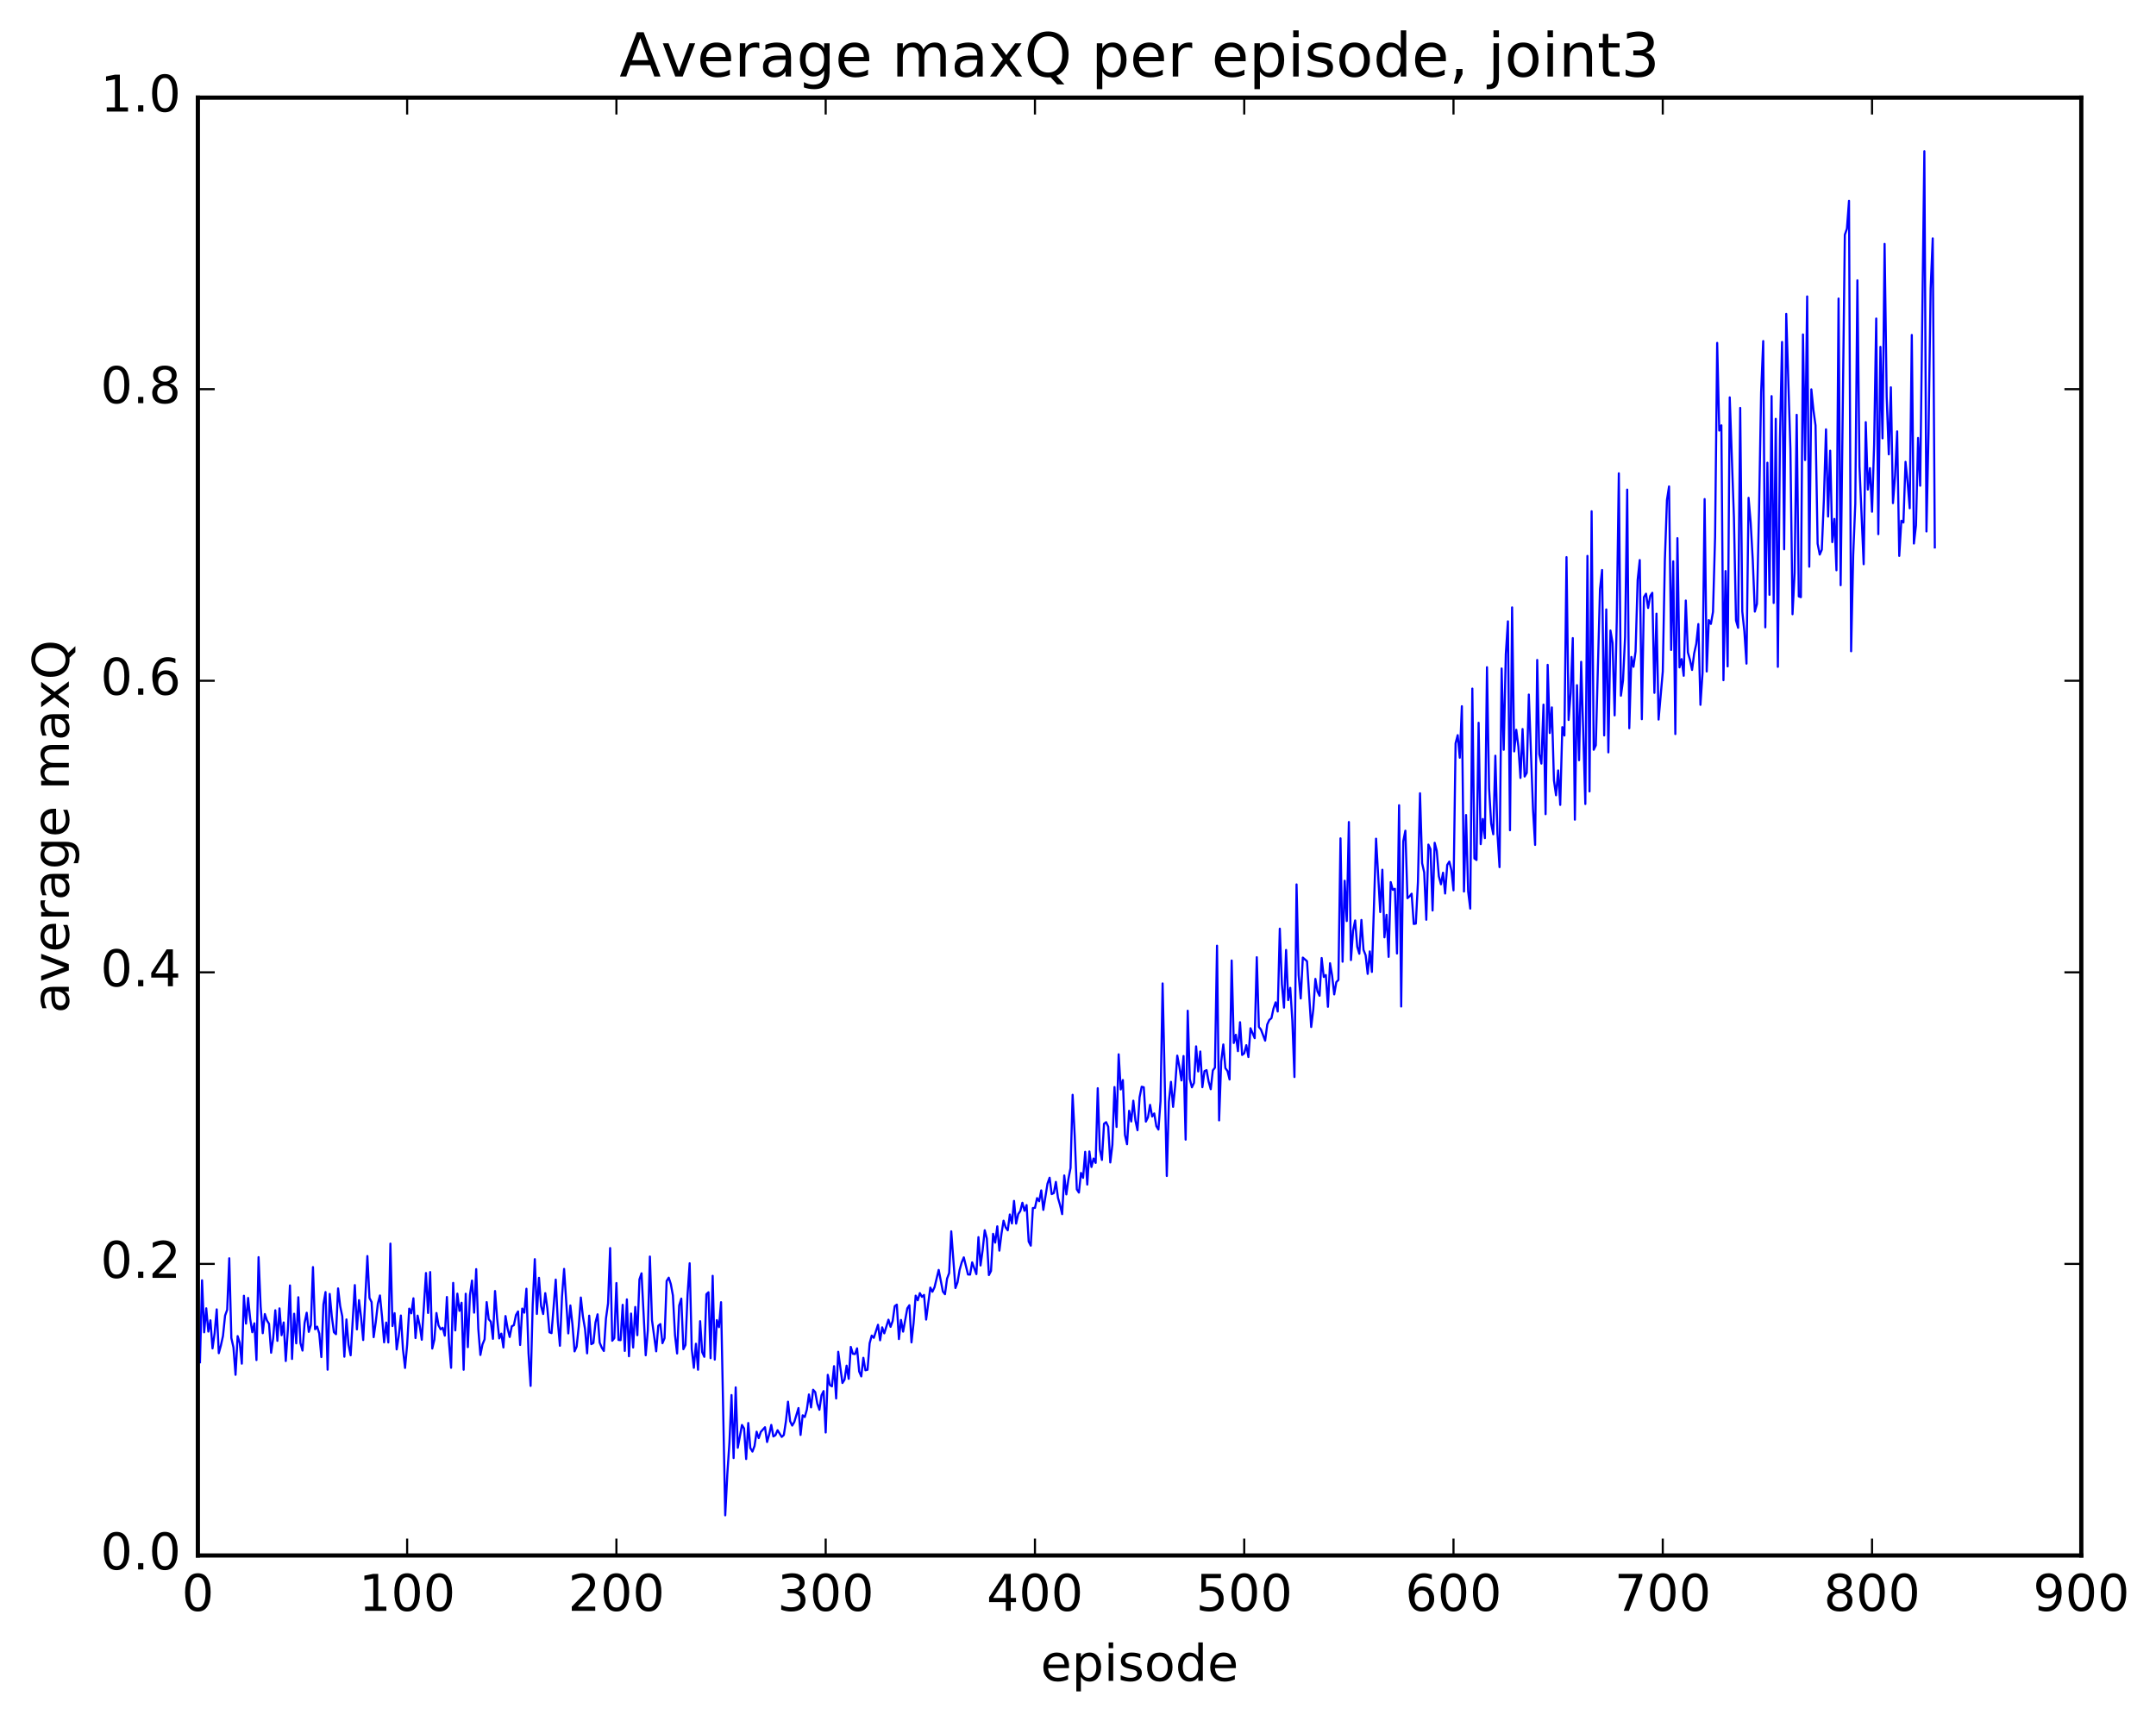 <?xml version="1.0" encoding="utf-8" standalone="no"?>
<!DOCTYPE svg PUBLIC "-//W3C//DTD SVG 1.1//EN"
  "http://www.w3.org/Graphics/SVG/1.1/DTD/svg11.dtd">
<!-- Created with matplotlib (http://matplotlib.org/) -->
<svg height="408pt" version="1.1" viewBox="0 0 511 408" width="511pt" xmlns="http://www.w3.org/2000/svg" xmlns:xlink="http://www.w3.org/1999/xlink">
 <defs>
  <style type="text/css">
*{stroke-linecap:butt;stroke-linejoin:round;stroke-miterlimit:100000;}
  </style>
 </defs>
 <g id="figure_1">
  <g id="patch_1">
   <path d="M 0 408.169 
L 511.95 408.169 
L 511.95 0 
L 0 0 
z
" style="fill:#ffffff;"/>
  </g>
  <g id="axes_1">
   <g id="patch_2">
    <path d="M 46.898 368.742 
L 493.298 368.742 
L 493.298 23.142 
L 46.898 23.142 
z
" style="fill:#ffffff;"/>
   </g>
   <g id="line2d_1">
    <path clip-path="url(#p04e796c3b9)" d="M 47.394 322.949 
L 47.889 303.515 
L 48.386 315.839 
L 48.882 310.145 
L 49.377 315.669 
L 49.873 312.993 
L 50.37 319.655 
L 50.865 316.048 
L 51.361 310.399 
L 51.858 320.791 
L 52.353 318.965 
L 52.849 316.69 
L 53.346 311.869 
L 53.842 310.504 
L 54.337 298.286 
L 54.834 317.191 
L 55.33 319.426 
L 55.825 325.914 
L 56.322 316.738 
L 56.818 318.303 
L 57.313 323.274 
L 57.809 307.17 
L 58.306 313.779 
L 58.801 307.687 
L 59.297 312.623 
L 59.794 315.825 
L 60.289 313.702 
L 60.785 322.414 
L 61.282 298.018 
L 61.778 309.725 
L 62.273 316.054 
L 62.77 311.508 
L 63.266 313.017 
L 63.761 313.834 
L 64.257 320.682 
L 64.754 317.216 
L 65.249 310.615 
L 65.746 317.865 
L 66.242 310.164 
L 66.737 316.527 
L 67.234 313.497 
L 67.73 322.648 
L 68.225 315.21 
L 68.722 304.727 
L 69.218 322.162 
L 69.713 311.438 
L 70.21 318.459 
L 70.706 307.522 
L 71.201 318.356 
L 71.698 320.173 
L 72.194 313.595 
L 72.689 311.196 
L 73.186 315.741 
L 73.681 314.104 
L 74.177 300.376 
L 74.674 315.107 
L 75.169 314.488 
L 75.665 316.117 
L 76.162 321.708 
L 76.657 309.202 
L 77.153 306.296 
L 77.65 324.706 
L 78.145 306.739 
L 78.641 312.06 
L 79.138 315.805 
L 79.633 316.283 
L 80.129 305.434 
L 80.626 309.605 
L 81.121 312.051 
L 81.618 321.621 
L 82.114 312.787 
L 82.609 318.788 
L 83.106 321.289 
L 84.097 304.645 
L 84.594 315.144 
L 85.09 308.212 
L 85.585 312.359 
L 86.082 317.668 
L 87.073 297.758 
L 87.57 307.68 
L 88.066 308.659 
L 88.561 316.991 
L 89.058 313.427 
L 89.553 309.055 
L 90.049 307.101 
L 90.546 312.096 
L 91.041 318.218 
L 91.537 313.519 
L 92.034 318.244 
L 92.529 294.807 
L 93.025 314.356 
L 93.522 311.3 
L 94.017 319.893 
L 94.513 316.681 
L 95.01 311.857 
L 95.505 319.831 
L 96.001 324.288 
L 96.498 318.765 
L 96.993 310.223 
L 97.49 311.342 
L 97.986 307.776 
L 98.481 317.207 
L 98.978 311.878 
L 99.474 314.247 
L 99.969 317.606 
L 100.962 301.782 
L 101.457 311.256 
L 101.954 301.554 
L 102.45 319.687 
L 102.945 317.608 
L 103.442 311.259 
L 103.938 314.186 
L 104.433 315.132 
L 104.93 314.757 
L 105.425 316.631 
L 105.921 307.466 
L 106.418 318.253 
L 106.913 324.251 
L 107.409 304.126 
L 107.906 315.389 
L 108.401 306.674 
L 108.897 310.76 
L 109.394 308.825 
L 109.889 324.715 
L 110.385 306.692 
L 110.882 319.355 
L 111.377 307.024 
L 111.874 303.568 
L 112.37 311.182 
L 112.865 300.86 
L 113.362 315.017 
L 113.858 321.21 
L 114.353 318.732 
L 114.85 317.51 
L 115.346 308.673 
L 115.841 312.75 
L 116.338 313.334 
L 116.834 317.384 
L 117.329 306.052 
L 117.826 312.558 
L 118.322 317.288 
L 118.817 316.151 
L 119.314 319.433 
L 119.809 311.987 
L 120.305 314.904 
L 120.802 316.947 
L 121.297 314.408 
L 121.793 314.155 
L 122.29 311.745 
L 122.785 310.889 
L 123.281 318.842 
L 123.778 310.208 
L 124.273 311.183 
L 124.769 305.511 
L 125.266 320.817 
L 125.761 328.543 
L 126.257 309.242 
L 126.754 298.495 
L 127.249 311.486 
L 127.746 302.917 
L 128.242 309.59 
L 128.738 311.505 
L 129.233 306.557 
L 129.73 310.2 
L 130.226 315.838 
L 130.721 316.035 
L 131.714 303.341 
L 132.209 313.289 
L 132.706 319.029 
L 133.202 307.371 
L 133.697 300.808 
L 134.69 316.099 
L 135.185 309.476 
L 135.681 314.025 
L 136.178 320.36 
L 136.673 319.226 
L 137.169 314.448 
L 137.666 307.591 
L 138.161 312.111 
L 138.657 315.047 
L 139.154 320.824 
L 139.649 311.892 
L 140.145 318.654 
L 140.642 318.361 
L 141.137 313.505 
L 141.633 311.57 
L 142.13 318.274 
L 142.625 319.487 
L 143.121 320.268 
L 143.618 312.592 
L 144.113 308.984 
L 144.609 295.869 
L 145.106 317.841 
L 145.601 317.217 
L 146.097 304.157 
L 146.594 317.654 
L 147.089 317.699 
L 147.585 309.32 
L 148.082 320.253 
L 148.577 308.036 
L 149.073 321.513 
L 149.57 311.394 
L 150.065 319.443 
L 150.561 309.83 
L 151.058 316.527 
L 151.554 303.311 
L 152.049 301.852 
L 153.042 321.282 
L 153.537 315.408 
L 154.034 297.878 
L 154.53 312.968 
L 155.522 320.348 
L 156.018 314.284 
L 156.513 313.882 
L 157.01 318.421 
L 157.506 317.229 
L 158.001 303.682 
L 158.498 302.881 
L 158.994 304.399 
L 159.489 307.105 
L 159.986 316.533 
L 160.482 320.859 
L 160.977 309.479 
L 161.474 307.852 
L 161.97 319.846 
L 162.465 318.836 
L 162.962 306.902 
L 163.458 299.47 
L 163.953 319.777 
L 164.45 324.264 
L 164.946 318.55 
L 165.441 324.716 
L 165.938 313.199 
L 166.434 320.561 
L 166.929 321.649 
L 167.425 306.805 
L 167.922 306.341 
L 168.417 321.972 
L 168.913 302.444 
L 169.41 322.307 
L 169.905 312.946 
L 170.401 314.617 
L 170.898 308.697 
L 171.889 359.229 
L 172.386 349.46 
L 172.881 342.008 
L 173.377 330.708 
L 173.874 345.651 
L 174.369 328.894 
L 174.865 343.204 
L 175.857 337.802 
L 176.353 338.631 
L 176.85 345.881 
L 177.345 337.34 
L 177.841 343.267 
L 178.338 344.116 
L 178.833 342.792 
L 179.329 339.4 
L 179.826 340.92 
L 180.321 339.443 
L 181.314 338.34 
L 181.81 341.845 
L 182.305 340.071 
L 182.802 337.795 
L 183.298 340.524 
L 183.793 340.219 
L 184.29 339.047 
L 185.281 340.639 
L 185.778 340.184 
L 186.274 336.931 
L 186.769 332.285 
L 187.266 336.905 
L 187.762 337.957 
L 188.257 337.106 
L 189.25 333.791 
L 189.745 340.168 
L 190.242 335.513 
L 190.738 335.922 
L 191.233 334.174 
L 191.73 330.572 
L 192.226 333.638 
L 192.721 329.449 
L 193.218 330.015 
L 193.714 332.762 
L 194.209 334.205 
L 194.706 330.777 
L 195.202 329.773 
L 195.697 339.59 
L 196.194 325.918 
L 196.69 328.339 
L 197.185 328.653 
L 197.681 323.864 
L 198.178 331.528 
L 198.673 320.452 
L 199.666 327.862 
L 200.161 327.078 
L 200.657 323.744 
L 201.154 326.867 
L 201.649 319.296 
L 202.145 320.928 
L 202.642 321 
L 203.137 319.636 
L 203.633 325.109 
L 204.13 326.296 
L 204.625 321.881 
L 205.121 324.84 
L 205.618 324.711 
L 206.113 318.442 
L 206.609 316.613 
L 207.106 317.15 
L 208.097 314.055 
L 208.594 317.735 
L 209.089 314.661 
L 209.585 316.086 
L 210.577 312.845 
L 211.073 314.547 
L 211.57 313.161 
L 212.065 309.632 
L 212.561 309.279 
L 213.058 317.447 
L 213.554 312.906 
L 214.049 315.684 
L 215.042 310.156 
L 215.537 309.416 
L 216.034 318.232 
L 216.53 313.612 
L 217.025 307.143 
L 217.522 308.248 
L 218.018 306.549 
L 218.513 307.43 
L 219.01 306.974 
L 219.506 312.826 
L 220.498 305.239 
L 220.994 306.225 
L 221.489 305.167 
L 222.482 301.048 
L 223.474 306.166 
L 223.97 306.812 
L 224.465 303.123 
L 224.962 301.783 
L 225.458 291.897 
L 226.45 305.342 
L 226.946 304.001 
L 227.441 301.036 
L 227.938 299.258 
L 228.434 298.071 
L 229.425 302.129 
L 229.922 302.158 
L 230.417 299.249 
L 231.41 302.05 
L 231.905 293.273 
L 232.401 299.995 
L 232.898 296.359 
L 233.393 291.637 
L 233.889 293.599 
L 234.386 302.27 
L 234.881 301.292 
L 235.377 292.491 
L 235.874 294.578 
L 236.369 290.712 
L 236.865 296.486 
L 237.362 292.473 
L 237.857 289.374 
L 238.353 290.973 
L 238.85 291.657 
L 239.345 287.909 
L 239.841 290.038 
L 240.338 284.685 
L 240.833 290.073 
L 241.329 287.829 
L 241.826 287.083 
L 242.321 285.119 
L 242.817 287.029 
L 243.314 285.676 
L 243.81 294.317 
L 244.305 295.299 
L 244.802 286.379 
L 245.298 286.344 
L 245.793 284.026 
L 246.29 284.765 
L 246.786 282.19 
L 247.281 286.82 
L 248.274 280.581 
L 248.769 279.186 
L 249.266 283.082 
L 249.762 282.834 
L 250.257 280.182 
L 250.754 283.958 
L 251.25 285.682 
L 251.745 287.829 
L 252.242 278.653 
L 252.738 283.152 
L 253.233 279.471 
L 253.73 276.891 
L 254.226 259.534 
L 254.721 269.281 
L 255.218 281.941 
L 255.714 282.714 
L 256.209 278.057 
L 256.705 279.226 
L 257.202 273.048 
L 257.697 280.816 
L 258.193 272.961 
L 258.69 276.65 
L 259.185 274.642 
L 259.682 275.685 
L 260.178 257.973 
L 260.673 272.507 
L 261.17 274.976 
L 261.666 266.401 
L 262.161 266.017 
L 262.658 267.091 
L 263.154 275.579 
L 263.649 271.384 
L 264.146 257.694 
L 264.642 267.161 
L 265.137 249.933 
L 265.634 258.271 
L 266.13 256.035 
L 266.625 269.022 
L 267.122 271.26 
L 267.618 263.326 
L 268.113 265.86 
L 268.61 260.927 
L 269.106 265.623 
L 269.601 267.933 
L 270.098 260.118 
L 270.594 257.624 
L 271.089 257.75 
L 271.586 265.887 
L 272.082 264.873 
L 272.577 261.915 
L 273.074 264.68 
L 273.57 263.949 
L 274.065 266.963 
L 274.562 267.773 
L 275.058 261.077 
L 275.553 233.129 
L 276.546 278.781 
L 277.041 261.158 
L 277.538 256.463 
L 278.034 262.397 
L 278.529 257.417 
L 279.026 250.247 
L 279.522 252.86 
L 280.017 256.131 
L 280.514 250.339 
L 281.01 270.163 
L 281.505 239.604 
L 282.002 255.817 
L 282.498 257.766 
L 282.993 256.703 
L 283.49 248.049 
L 283.986 254 
L 284.481 249.265 
L 284.978 257.736 
L 285.474 253.93 
L 285.969 253.682 
L 286.466 256.428 
L 286.962 258.211 
L 287.457 253.752 
L 287.954 253.102 
L 288.45 224.183 
L 288.945 265.605 
L 289.442 251.634 
L 289.938 247.598 
L 290.433 253.218 
L 290.93 253.895 
L 291.425 255.907 
L 291.921 227.696 
L 292.418 247.254 
L 292.913 245.303 
L 293.409 249.187 
L 293.906 242.327 
L 294.401 250.089 
L 294.897 249.71 
L 295.394 247.769 
L 295.889 250.587 
L 296.385 243.758 
L 297.377 246.114 
L 297.873 226.916 
L 298.37 243.445 
L 298.865 244.067 
L 299.858 246.697 
L 300.353 242.865 
L 300.849 241.787 
L 301.346 241.372 
L 301.841 239.062 
L 302.337 237.611 
L 302.834 239.792 
L 303.329 220.152 
L 303.825 233.326 
L 304.322 238.869 
L 304.817 225.2 
L 305.313 237.092 
L 305.81 234.182 
L 306.305 242.081 
L 306.801 255.323 
L 307.298 209.657 
L 307.793 231.173 
L 308.289 236.699 
L 308.786 227.002 
L 309.777 227.868 
L 310.769 243.467 
L 311.265 239.318 
L 311.762 232.057 
L 312.257 235.017 
L 312.753 236.056 
L 313.25 227.106 
L 313.745 231.6 
L 314.241 231.138 
L 314.738 238.669 
L 315.233 228.347 
L 315.729 231.286 
L 316.226 235.737 
L 316.721 232.829 
L 317.217 232.31 
L 317.714 198.738 
L 318.209 227.985 
L 318.705 208.794 
L 319.202 218.347 
L 319.697 194.868 
L 320.193 227.599 
L 320.69 220.658 
L 321.185 218.199 
L 321.682 224.441 
L 322.178 226.093 
L 322.673 218.079 
L 323.17 225.167 
L 323.666 226.423 
L 324.161 230.871 
L 324.658 225.541 
L 325.154 230.407 
L 326.146 198.816 
L 327.137 216.218 
L 327.634 206.177 
L 328.13 222.205 
L 328.625 216.866 
L 329.122 226.836 
L 329.618 209.109 
L 330.113 210.947 
L 330.61 210.691 
L 331.106 226.043 
L 331.601 190.892 
L 332.098 238.606 
L 332.594 199.407 
L 333.089 196.927 
L 333.586 212.925 
L 334.082 212.499 
L 334.577 211.861 
L 335.074 219.038 
L 335.57 218.949 
L 336.065 209.16 
L 336.562 188.05 
L 337.058 204.622 
L 337.553 206.824 
L 338.05 218.037 
L 338.546 200.216 
L 339.041 201.29 
L 339.538 215.841 
L 340.034 199.793 
L 340.529 201.699 
L 341.026 207.733 
L 341.522 209.634 
L 342.017 206.886 
L 342.514 211.818 
L 343.01 205.044 
L 343.505 204.249 
L 344.002 206.269 
L 344.498 211.069 
L 344.993 176.213 
L 345.49 174.28 
L 345.986 179.625 
L 346.481 167.416 
L 346.978 211.349 
L 347.474 193.208 
L 347.969 211.305 
L 348.466 215.399 
L 348.962 163.239 
L 349.457 203.495 
L 349.954 203.873 
L 350.45 171.345 
L 350.945 200.118 
L 351.442 194.149 
L 351.938 198.685 
L 352.433 158.17 
L 352.93 186.855 
L 353.425 195.242 
L 353.921 197.778 
L 354.418 179.152 
L 354.913 197.64 
L 355.409 205.564 
L 355.906 158.471 
L 356.401 177.742 
L 356.897 155.061 
L 357.394 147.29 
L 357.889 196.818 
L 358.385 143.989 
L 358.882 178.133 
L 359.377 173.008 
L 359.873 176.981 
L 360.37 184.414 
L 360.865 172.824 
L 361.361 184.087 
L 361.858 183.22 
L 362.353 164.651 
L 363.346 191.931 
L 363.841 200.292 
L 364.337 156.451 
L 364.834 178.8 
L 365.329 181.02 
L 365.825 167.042 
L 366.322 193.008 
L 366.817 157.604 
L 367.313 173.767 
L 367.81 167.697 
L 368.305 185.007 
L 368.801 188.529 
L 369.298 182.637 
L 369.793 190.806 
L 370.289 172.372 
L 370.786 174.368 
L 371.281 132.072 
L 371.777 170.676 
L 372.274 164.224 
L 372.769 151.266 
L 373.265 194.308 
L 373.762 162.429 
L 374.257 180.218 
L 374.753 156.889 
L 375.745 190.597 
L 376.241 131.777 
L 376.738 187.613 
L 377.233 121.202 
L 377.729 177.74 
L 378.226 176.689 
L 379.217 139.684 
L 379.714 135.121 
L 380.209 174.337 
L 380.705 144.469 
L 381.202 178.359 
L 381.697 149.464 
L 382.193 152.397 
L 382.69 169.587 
L 383.185 147.436 
L 383.682 112.206 
L 384.178 164.925 
L 384.673 161.358 
L 385.17 150.947 
L 385.666 116.064 
L 386.161 172.64 
L 386.658 155.732 
L 387.154 158.069 
L 387.649 154.437 
L 388.146 137.464 
L 388.642 132.768 
L 389.137 170.492 
L 389.634 141.552 
L 390.13 140.742 
L 390.625 144.124 
L 391.122 141.29 
L 391.618 140.532 
L 392.113 164.244 
L 392.61 145.477 
L 393.106 170.58 
L 394.098 159.202 
L 394.594 132.778 
L 395.089 118.501 
L 395.586 115.316 
L 396.082 154.079 
L 396.577 133.071 
L 397.074 174.017 
L 397.57 127.574 
L 398.065 158.21 
L 398.562 156.249 
L 399.058 160.2 
L 399.553 142.363 
L 400.05 154.657 
L 400.546 156.422 
L 401.041 158.814 
L 401.538 154.908 
L 402.034 152.645 
L 402.529 147.941 
L 403.026 167.088 
L 403.522 159.55 
L 404.017 118.31 
L 404.514 159.183 
L 405.01 146.999 
L 405.505 147.905 
L 406.002 145.053 
L 406.498 127.279 
L 406.993 81.29 
L 407.49 102.072 
L 407.986 100.829 
L 408.481 161.246 
L 408.978 135.371 
L 409.474 157.978 
L 409.969 94.199 
L 410.962 122.611 
L 411.457 147.09 
L 411.954 148.823 
L 412.45 96.7 
L 412.945 144.959 
L 413.442 149.723 
L 413.938 157.322 
L 414.433 118.015 
L 414.93 123.846 
L 415.425 132.719 
L 415.921 144.984 
L 416.418 143.177 
L 416.913 121.128 
L 417.409 93.002 
L 417.906 80.851 
L 418.401 148.717 
L 418.897 109.693 
L 419.394 141.008 
L 419.889 93.904 
L 420.385 142.936 
L 420.882 99.288 
L 421.377 158.081 
L 421.873 103.897 
L 422.37 81.064 
L 422.865 130.223 
L 423.361 74.402 
L 424.353 106.506 
L 424.849 145.608 
L 425.346 135.804 
L 425.841 98.335 
L 426.337 141.381 
L 426.834 141.57 
L 427.329 79.283 
L 427.825 109.054 
L 428.322 70.27 
L 428.817 134.344 
L 429.313 92.299 
L 429.81 97.249 
L 430.305 100.85 
L 430.801 128.892 
L 431.298 131.466 
L 431.793 130.301 
L 432.289 118.308 
L 432.786 101.778 
L 433.281 122.455 
L 433.777 106.841 
L 434.274 128.52 
L 434.769 123.014 
L 435.265 135.19 
L 435.762 70.77 
L 436.257 138.733 
L 437.25 55.649 
L 437.745 54.22 
L 438.241 47.609 
L 438.738 154.391 
L 439.233 131.588 
L 439.729 119.379 
L 440.226 66.451 
L 440.721 110.618 
L 441.714 133.754 
L 442.209 100.073 
L 442.705 116.058 
L 443.202 110.975 
L 443.697 121.314 
L 444.193 105.39 
L 444.69 75.51 
L 445.185 126.631 
L 445.682 82.23 
L 446.178 103.919 
L 446.673 57.815 
L 447.17 94.126 
L 447.666 107.708 
L 448.161 91.818 
L 448.658 119.273 
L 449.154 112.8 
L 449.649 102.26 
L 450.146 131.784 
L 450.642 123.444 
L 451.137 123.858 
L 451.634 109.481 
L 452.13 114.374 
L 452.625 120.487 
L 453.122 79.406 
L 453.618 128.853 
L 454.113 124.559 
L 454.61 103.821 
L 455.106 115.147 
L 456.098 35.849 
L 456.594 125.991 
L 457.089 102.506 
L 457.586 68.428 
L 458.082 56.512 
L 458.577 129.769 
L 458.577 129.769 
" style="fill:none;stroke:#0000ff;stroke-linecap:square;stroke-width:0.5;"/>
   </g>
   <g id="patch_3">
    <path d="M 46.898 368.742 
L 493.298 368.742 
" style="fill:none;stroke:#000000;stroke-linecap:square;stroke-linejoin:miter;"/>
   </g>
   <g id="patch_4">
    <path d="M 46.898 368.742 
L 46.898 23.142 
" style="fill:none;stroke:#000000;stroke-linecap:square;stroke-linejoin:miter;"/>
   </g>
   <g id="patch_5">
    <path d="M 46.898 23.142 
L 493.298 23.142 
" style="fill:none;stroke:#000000;stroke-linecap:square;stroke-linejoin:miter;"/>
   </g>
   <g id="patch_6">
    <path d="M 493.298 368.742 
L 493.298 23.142 
" style="fill:none;stroke:#000000;stroke-linecap:square;stroke-linejoin:miter;"/>
   </g>
   <g id="matplotlib.axis_1">
    <g id="xtick_1">
     <g id="line2d_2">
      <defs>
       <path d="M 0 0 
L 0 -4 
" id="md318173c41" style="stroke:#000000;stroke-width:0.5;"/>
      </defs>
      <g>
       <use style="stroke:#000000;stroke-width:0.5;" x="46.898" xlink:href="#md318173c41" y="368.742"/>
      </g>
     </g>
     <g id="line2d_3">
      <defs>
       <path d="M 0 0 
L 0 4 
" id="m5653ee2340" style="stroke:#000000;stroke-width:0.5;"/>
      </defs>
      <g>
       <use style="stroke:#000000;stroke-width:0.5;" x="46.898" xlink:href="#m5653ee2340" y="23.142"/>
      </g>
     </g>
     <g id="text_1">
      <!-- 0 -->
      <defs>
       <path d="M 31.781 66.406 
Q 24.172 66.406 20.328 58.906 
Q 16.5 51.422 16.5 36.375 
Q 16.5 21.391 20.328 13.891 
Q 24.172 6.391 31.781 6.391 
Q 39.453 6.391 43.281 13.891 
Q 47.125 21.391 47.125 36.375 
Q 47.125 51.422 43.281 58.906 
Q 39.453 66.406 31.781 66.406 
M 31.781 74.219 
Q 44.047 74.219 50.516 64.516 
Q 56.984 54.828 56.984 36.375 
Q 56.984 17.969 50.516 8.266 
Q 44.047 -1.422 31.781 -1.422 
Q 19.531 -1.422 13.062 8.266 
Q 6.594 17.969 6.594 36.375 
Q 6.594 54.828 13.062 64.516 
Q 19.531 74.219 31.781 74.219 
" id="BitstreamVeraSans-Roman-30"/>
      </defs>
      <g transform="translate(43.08 381.86)scale(0.12 -0.12)">
       <use xlink:href="#BitstreamVeraSans-Roman-30"/>
      </g>
     </g>
    </g>
    <g id="xtick_2">
     <g id="line2d_4">
      <g>
       <use style="stroke:#000000;stroke-width:0.5;" x="96.498" xlink:href="#md318173c41" y="368.742"/>
      </g>
     </g>
     <g id="line2d_5">
      <g>
       <use style="stroke:#000000;stroke-width:0.5;" x="96.498" xlink:href="#m5653ee2340" y="23.142"/>
      </g>
     </g>
     <g id="text_2">
      <!-- 100 -->
      <defs>
       <path d="M 12.406 8.297 
L 28.516 8.297 
L 28.516 63.922 
L 10.984 60.406 
L 10.984 69.391 
L 28.422 72.906 
L 38.281 72.906 
L 38.281 8.297 
L 54.391 8.297 
L 54.391 0 
L 12.406 0 
z
" id="BitstreamVeraSans-Roman-31"/>
      </defs>
      <g transform="translate(85.045 381.86)scale(0.12 -0.12)">
       <use xlink:href="#BitstreamVeraSans-Roman-31"/>
       <use x="63.623" xlink:href="#BitstreamVeraSans-Roman-30"/>
       <use x="127.246" xlink:href="#BitstreamVeraSans-Roman-30"/>
      </g>
     </g>
    </g>
    <g id="xtick_3">
     <g id="line2d_6">
      <g>
       <use style="stroke:#000000;stroke-width:0.5;" x="146.097" xlink:href="#md318173c41" y="368.742"/>
      </g>
     </g>
     <g id="line2d_7">
      <g>
       <use style="stroke:#000000;stroke-width:0.5;" x="146.097" xlink:href="#m5653ee2340" y="23.142"/>
      </g>
     </g>
     <g id="text_3">
      <!-- 200 -->
      <defs>
       <path d="M 19.188 8.297 
L 53.609 8.297 
L 53.609 0 
L 7.328 0 
L 7.328 8.297 
Q 12.938 14.109 22.625 23.891 
Q 32.328 33.688 34.812 36.531 
Q 39.547 41.844 41.422 45.531 
Q 43.312 49.219 43.312 52.781 
Q 43.312 58.594 39.234 62.25 
Q 35.156 65.922 28.609 65.922 
Q 23.969 65.922 18.812 64.312 
Q 13.672 62.703 7.812 59.422 
L 7.812 69.391 
Q 13.766 71.781 18.938 73 
Q 24.125 74.219 28.422 74.219 
Q 39.75 74.219 46.484 68.547 
Q 53.219 62.891 53.219 53.422 
Q 53.219 48.922 51.531 44.891 
Q 49.859 40.875 45.406 35.406 
Q 44.188 33.984 37.641 27.219 
Q 31.109 20.453 19.188 8.297 
" id="BitstreamVeraSans-Roman-32"/>
      </defs>
      <g transform="translate(134.645 381.86)scale(0.12 -0.12)">
       <use xlink:href="#BitstreamVeraSans-Roman-32"/>
       <use x="63.623" xlink:href="#BitstreamVeraSans-Roman-30"/>
       <use x="127.246" xlink:href="#BitstreamVeraSans-Roman-30"/>
      </g>
     </g>
    </g>
    <g id="xtick_4">
     <g id="line2d_8">
      <g>
       <use style="stroke:#000000;stroke-width:0.5;" x="195.697" xlink:href="#md318173c41" y="368.742"/>
      </g>
     </g>
     <g id="line2d_9">
      <g>
       <use style="stroke:#000000;stroke-width:0.5;" x="195.697" xlink:href="#m5653ee2340" y="23.142"/>
      </g>
     </g>
     <g id="text_4">
      <!-- 300 -->
      <defs>
       <path d="M 40.578 39.312 
Q 47.656 37.797 51.625 33 
Q 55.609 28.219 55.609 21.188 
Q 55.609 10.406 48.188 4.484 
Q 40.766 -1.422 27.094 -1.422 
Q 22.516 -1.422 17.656 -0.516 
Q 12.797 0.391 7.625 2.203 
L 7.625 11.719 
Q 11.719 9.328 16.594 8.109 
Q 21.484 6.891 26.812 6.891 
Q 36.078 6.891 40.938 10.547 
Q 45.797 14.203 45.797 21.188 
Q 45.797 27.641 41.281 31.266 
Q 36.766 34.906 28.719 34.906 
L 20.219 34.906 
L 20.219 43.016 
L 29.109 43.016 
Q 36.375 43.016 40.234 45.922 
Q 44.094 48.828 44.094 54.297 
Q 44.094 59.906 40.109 62.906 
Q 36.141 65.922 28.719 65.922 
Q 24.656 65.922 20.016 65.031 
Q 15.375 64.156 9.812 62.312 
L 9.812 71.094 
Q 15.438 72.656 20.344 73.438 
Q 25.25 74.219 29.594 74.219 
Q 40.828 74.219 47.359 69.109 
Q 53.906 64.016 53.906 55.328 
Q 53.906 49.266 50.438 45.094 
Q 46.969 40.922 40.578 39.312 
" id="BitstreamVeraSans-Roman-33"/>
      </defs>
      <g transform="translate(184.245 381.86)scale(0.12 -0.12)">
       <use xlink:href="#BitstreamVeraSans-Roman-33"/>
       <use x="63.623" xlink:href="#BitstreamVeraSans-Roman-30"/>
       <use x="127.246" xlink:href="#BitstreamVeraSans-Roman-30"/>
      </g>
     </g>
    </g>
    <g id="xtick_5">
     <g id="line2d_10">
      <g>
       <use style="stroke:#000000;stroke-width:0.5;" x="245.298" xlink:href="#md318173c41" y="368.742"/>
      </g>
     </g>
     <g id="line2d_11">
      <g>
       <use style="stroke:#000000;stroke-width:0.5;" x="245.298" xlink:href="#m5653ee2340" y="23.142"/>
      </g>
     </g>
     <g id="text_5">
      <!-- 400 -->
      <defs>
       <path d="M 37.797 64.312 
L 12.891 25.391 
L 37.797 25.391 
z
M 35.203 72.906 
L 47.609 72.906 
L 47.609 25.391 
L 58.016 25.391 
L 58.016 17.188 
L 47.609 17.188 
L 47.609 0 
L 37.797 0 
L 37.797 17.188 
L 4.891 17.188 
L 4.891 26.703 
z
" id="BitstreamVeraSans-Roman-34"/>
      </defs>
      <g transform="translate(233.845 381.86)scale(0.12 -0.12)">
       <use xlink:href="#BitstreamVeraSans-Roman-34"/>
       <use x="63.623" xlink:href="#BitstreamVeraSans-Roman-30"/>
       <use x="127.246" xlink:href="#BitstreamVeraSans-Roman-30"/>
      </g>
     </g>
    </g>
    <g id="xtick_6">
     <g id="line2d_12">
      <g>
       <use style="stroke:#000000;stroke-width:0.5;" x="294.897" xlink:href="#md318173c41" y="368.742"/>
      </g>
     </g>
     <g id="line2d_13">
      <g>
       <use style="stroke:#000000;stroke-width:0.5;" x="294.897" xlink:href="#m5653ee2340" y="23.142"/>
      </g>
     </g>
     <g id="text_6">
      <!-- 500 -->
      <defs>
       <path d="M 10.797 72.906 
L 49.516 72.906 
L 49.516 64.594 
L 19.828 64.594 
L 19.828 46.734 
Q 21.969 47.469 24.109 47.828 
Q 26.266 48.188 28.422 48.188 
Q 40.625 48.188 47.75 41.5 
Q 54.891 34.812 54.891 23.391 
Q 54.891 11.625 47.562 5.094 
Q 40.234 -1.422 26.906 -1.422 
Q 22.312 -1.422 17.547 -0.641 
Q 12.797 0.141 7.719 1.703 
L 7.719 11.625 
Q 12.109 9.234 16.797 8.062 
Q 21.484 6.891 26.703 6.891 
Q 35.156 6.891 40.078 11.328 
Q 45.016 15.766 45.016 23.391 
Q 45.016 31 40.078 35.438 
Q 35.156 39.891 26.703 39.891 
Q 22.75 39.891 18.812 39.016 
Q 14.891 38.141 10.797 36.281 
z
" id="BitstreamVeraSans-Roman-35"/>
      </defs>
      <g transform="translate(283.445 381.86)scale(0.12 -0.12)">
       <use xlink:href="#BitstreamVeraSans-Roman-35"/>
       <use x="63.623" xlink:href="#BitstreamVeraSans-Roman-30"/>
       <use x="127.246" xlink:href="#BitstreamVeraSans-Roman-30"/>
      </g>
     </g>
    </g>
    <g id="xtick_7">
     <g id="line2d_14">
      <g>
       <use style="stroke:#000000;stroke-width:0.5;" x="344.498" xlink:href="#md318173c41" y="368.742"/>
      </g>
     </g>
     <g id="line2d_15">
      <g>
       <use style="stroke:#000000;stroke-width:0.5;" x="344.498" xlink:href="#m5653ee2340" y="23.142"/>
      </g>
     </g>
     <g id="text_7">
      <!-- 600 -->
      <defs>
       <path d="M 33.016 40.375 
Q 26.375 40.375 22.484 35.828 
Q 18.609 31.297 18.609 23.391 
Q 18.609 15.531 22.484 10.953 
Q 26.375 6.391 33.016 6.391 
Q 39.656 6.391 43.531 10.953 
Q 47.406 15.531 47.406 23.391 
Q 47.406 31.297 43.531 35.828 
Q 39.656 40.375 33.016 40.375 
M 52.594 71.297 
L 52.594 62.312 
Q 48.875 64.062 45.094 64.984 
Q 41.312 65.922 37.594 65.922 
Q 27.828 65.922 22.672 59.328 
Q 17.531 52.734 16.797 39.406 
Q 19.672 43.656 24.016 45.922 
Q 28.375 48.188 33.594 48.188 
Q 44.578 48.188 50.953 41.516 
Q 57.328 34.859 57.328 23.391 
Q 57.328 12.156 50.688 5.359 
Q 44.047 -1.422 33.016 -1.422 
Q 20.359 -1.422 13.672 8.266 
Q 6.984 17.969 6.984 36.375 
Q 6.984 53.656 15.188 63.938 
Q 23.391 74.219 37.203 74.219 
Q 40.922 74.219 44.703 73.484 
Q 48.484 72.75 52.594 71.297 
" id="BitstreamVeraSans-Roman-36"/>
      </defs>
      <g transform="translate(333.045 381.86)scale(0.12 -0.12)">
       <use xlink:href="#BitstreamVeraSans-Roman-36"/>
       <use x="63.623" xlink:href="#BitstreamVeraSans-Roman-30"/>
       <use x="127.246" xlink:href="#BitstreamVeraSans-Roman-30"/>
      </g>
     </g>
    </g>
    <g id="xtick_8">
     <g id="line2d_16">
      <g>
       <use style="stroke:#000000;stroke-width:0.5;" x="394.098" xlink:href="#md318173c41" y="368.742"/>
      </g>
     </g>
     <g id="line2d_17">
      <g>
       <use style="stroke:#000000;stroke-width:0.5;" x="394.098" xlink:href="#m5653ee2340" y="23.142"/>
      </g>
     </g>
     <g id="text_8">
      <!-- 700 -->
      <defs>
       <path d="M 8.203 72.906 
L 55.078 72.906 
L 55.078 68.703 
L 28.609 0 
L 18.312 0 
L 43.219 64.594 
L 8.203 64.594 
z
" id="BitstreamVeraSans-Roman-37"/>
      </defs>
      <g transform="translate(382.645 381.86)scale(0.12 -0.12)">
       <use xlink:href="#BitstreamVeraSans-Roman-37"/>
       <use x="63.623" xlink:href="#BitstreamVeraSans-Roman-30"/>
       <use x="127.246" xlink:href="#BitstreamVeraSans-Roman-30"/>
      </g>
     </g>
    </g>
    <g id="xtick_9">
     <g id="line2d_18">
      <g>
       <use style="stroke:#000000;stroke-width:0.5;" x="443.697" xlink:href="#md318173c41" y="368.742"/>
      </g>
     </g>
     <g id="line2d_19">
      <g>
       <use style="stroke:#000000;stroke-width:0.5;" x="443.697" xlink:href="#m5653ee2340" y="23.142"/>
      </g>
     </g>
     <g id="text_9">
      <!-- 800 -->
      <defs>
       <path d="M 31.781 34.625 
Q 24.75 34.625 20.719 30.859 
Q 16.703 27.094 16.703 20.516 
Q 16.703 13.922 20.719 10.156 
Q 24.75 6.391 31.781 6.391 
Q 38.812 6.391 42.859 10.172 
Q 46.922 13.969 46.922 20.516 
Q 46.922 27.094 42.891 30.859 
Q 38.875 34.625 31.781 34.625 
M 21.922 38.812 
Q 15.578 40.375 12.031 44.719 
Q 8.5 49.078 8.5 55.328 
Q 8.5 64.062 14.719 69.141 
Q 20.953 74.219 31.781 74.219 
Q 42.672 74.219 48.875 69.141 
Q 55.078 64.062 55.078 55.328 
Q 55.078 49.078 51.531 44.719 
Q 48 40.375 41.703 38.812 
Q 48.828 37.156 52.797 32.312 
Q 56.781 27.484 56.781 20.516 
Q 56.781 9.906 50.312 4.234 
Q 43.844 -1.422 31.781 -1.422 
Q 19.734 -1.422 13.25 4.234 
Q 6.781 9.906 6.781 20.516 
Q 6.781 27.484 10.781 32.312 
Q 14.797 37.156 21.922 38.812 
M 18.312 54.391 
Q 18.312 48.734 21.844 45.562 
Q 25.391 42.391 31.781 42.391 
Q 38.141 42.391 41.719 45.562 
Q 45.312 48.734 45.312 54.391 
Q 45.312 60.062 41.719 63.234 
Q 38.141 66.406 31.781 66.406 
Q 25.391 66.406 21.844 63.234 
Q 18.312 60.062 18.312 54.391 
" id="BitstreamVeraSans-Roman-38"/>
      </defs>
      <g transform="translate(432.245 381.86)scale(0.12 -0.12)">
       <use xlink:href="#BitstreamVeraSans-Roman-38"/>
       <use x="63.623" xlink:href="#BitstreamVeraSans-Roman-30"/>
       <use x="127.246" xlink:href="#BitstreamVeraSans-Roman-30"/>
      </g>
     </g>
    </g>
    <g id="xtick_10">
     <g id="line2d_20">
      <g>
       <use style="stroke:#000000;stroke-width:0.5;" x="493.298" xlink:href="#md318173c41" y="368.742"/>
      </g>
     </g>
     <g id="line2d_21">
      <g>
       <use style="stroke:#000000;stroke-width:0.5;" x="493.298" xlink:href="#m5653ee2340" y="23.142"/>
      </g>
     </g>
     <g id="text_10">
      <!-- 900 -->
      <defs>
       <path d="M 10.984 1.516 
L 10.984 10.5 
Q 14.703 8.734 18.5 7.812 
Q 22.312 6.891 25.984 6.891 
Q 35.75 6.891 40.891 13.453 
Q 46.047 20.016 46.781 33.406 
Q 43.953 29.203 39.594 26.953 
Q 35.25 24.703 29.984 24.703 
Q 19.047 24.703 12.672 31.312 
Q 6.297 37.938 6.297 49.422 
Q 6.297 60.641 12.938 67.422 
Q 19.578 74.219 30.609 74.219 
Q 43.266 74.219 49.922 64.516 
Q 56.594 54.828 56.594 36.375 
Q 56.594 19.141 48.406 8.859 
Q 40.234 -1.422 26.422 -1.422 
Q 22.703 -1.422 18.891 -0.688 
Q 15.094 0.047 10.984 1.516 
M 30.609 32.422 
Q 37.25 32.422 41.125 36.953 
Q 45.016 41.5 45.016 49.422 
Q 45.016 57.281 41.125 61.844 
Q 37.25 66.406 30.609 66.406 
Q 23.969 66.406 20.094 61.844 
Q 16.219 57.281 16.219 49.422 
Q 16.219 41.5 20.094 36.953 
Q 23.969 32.422 30.609 32.422 
" id="BitstreamVeraSans-Roman-39"/>
      </defs>
      <g transform="translate(481.845 381.86)scale(0.12 -0.12)">
       <use xlink:href="#BitstreamVeraSans-Roman-39"/>
       <use x="63.623" xlink:href="#BitstreamVeraSans-Roman-30"/>
       <use x="127.246" xlink:href="#BitstreamVeraSans-Roman-30"/>
      </g>
     </g>
    </g>
    <g id="text_11">
     <!-- episode -->
     <defs>
      <path d="M 30.609 48.391 
Q 23.391 48.391 19.188 42.75 
Q 14.984 37.109 14.984 27.297 
Q 14.984 17.484 19.156 11.844 
Q 23.344 6.203 30.609 6.203 
Q 37.797 6.203 41.984 11.859 
Q 46.188 17.531 46.188 27.297 
Q 46.188 37.016 41.984 42.703 
Q 37.797 48.391 30.609 48.391 
M 30.609 56 
Q 42.328 56 49.016 48.375 
Q 55.719 40.766 55.719 27.297 
Q 55.719 13.875 49.016 6.219 
Q 42.328 -1.422 30.609 -1.422 
Q 18.844 -1.422 12.172 6.219 
Q 5.516 13.875 5.516 27.297 
Q 5.516 40.766 12.172 48.375 
Q 18.844 56 30.609 56 
" id="BitstreamVeraSans-Roman-6f"/>
      <path d="M 18.109 8.203 
L 18.109 -20.797 
L 9.078 -20.797 
L 9.078 54.688 
L 18.109 54.688 
L 18.109 46.391 
Q 20.953 51.266 25.266 53.625 
Q 29.594 56 35.594 56 
Q 45.562 56 51.781 48.094 
Q 58.016 40.188 58.016 27.297 
Q 58.016 14.406 51.781 6.484 
Q 45.562 -1.422 35.594 -1.422 
Q 29.594 -1.422 25.266 0.953 
Q 20.953 3.328 18.109 8.203 
M 48.688 27.297 
Q 48.688 37.203 44.609 42.844 
Q 40.531 48.484 33.406 48.484 
Q 26.266 48.484 22.188 42.844 
Q 18.109 37.203 18.109 27.297 
Q 18.109 17.391 22.188 11.75 
Q 26.266 6.109 33.406 6.109 
Q 40.531 6.109 44.609 11.75 
Q 48.688 17.391 48.688 27.297 
" id="BitstreamVeraSans-Roman-70"/>
      <path d="M 9.422 54.688 
L 18.406 54.688 
L 18.406 0 
L 9.422 0 
z
M 9.422 75.984 
L 18.406 75.984 
L 18.406 64.594 
L 9.422 64.594 
z
" id="BitstreamVeraSans-Roman-69"/>
      <path d="M 56.203 29.594 
L 56.203 25.203 
L 14.891 25.203 
Q 15.484 15.922 20.484 11.062 
Q 25.484 6.203 34.422 6.203 
Q 39.594 6.203 44.453 7.469 
Q 49.312 8.734 54.109 11.281 
L 54.109 2.781 
Q 49.266 0.734 44.188 -0.344 
Q 39.109 -1.422 33.891 -1.422 
Q 20.797 -1.422 13.156 6.188 
Q 5.516 13.812 5.516 26.812 
Q 5.516 40.234 12.766 48.109 
Q 20.016 56 32.328 56 
Q 43.359 56 49.781 48.891 
Q 56.203 41.797 56.203 29.594 
M 47.219 32.234 
Q 47.125 39.594 43.094 43.984 
Q 39.062 48.391 32.422 48.391 
Q 24.906 48.391 20.391 44.141 
Q 15.875 39.891 15.188 32.172 
z
" id="BitstreamVeraSans-Roman-65"/>
      <path d="M 44.281 53.078 
L 44.281 44.578 
Q 40.484 46.531 36.375 47.5 
Q 32.281 48.484 27.875 48.484 
Q 21.188 48.484 17.844 46.438 
Q 14.5 44.391 14.5 40.281 
Q 14.5 37.156 16.891 35.375 
Q 19.281 33.594 26.516 31.984 
L 29.594 31.297 
Q 39.156 29.25 43.188 25.516 
Q 47.219 21.781 47.219 15.094 
Q 47.219 7.469 41.188 3.016 
Q 35.156 -1.422 24.609 -1.422 
Q 20.219 -1.422 15.453 -0.562 
Q 10.688 0.297 5.422 2 
L 5.422 11.281 
Q 10.406 8.688 15.234 7.391 
Q 20.062 6.109 24.812 6.109 
Q 31.156 6.109 34.562 8.281 
Q 37.984 10.453 37.984 14.406 
Q 37.984 18.062 35.516 20.016 
Q 33.062 21.969 24.703 23.781 
L 21.578 24.516 
Q 13.234 26.266 9.516 29.906 
Q 5.812 33.547 5.812 39.891 
Q 5.812 47.609 11.281 51.797 
Q 16.75 56 26.812 56 
Q 31.781 56 36.172 55.266 
Q 40.578 54.547 44.281 53.078 
" id="BitstreamVeraSans-Roman-73"/>
      <path d="M 45.406 46.391 
L 45.406 75.984 
L 54.391 75.984 
L 54.391 0 
L 45.406 0 
L 45.406 8.203 
Q 42.578 3.328 38.25 0.953 
Q 33.938 -1.422 27.875 -1.422 
Q 17.969 -1.422 11.734 6.484 
Q 5.516 14.406 5.516 27.297 
Q 5.516 40.188 11.734 48.094 
Q 17.969 56 27.875 56 
Q 33.938 56 38.25 53.625 
Q 42.578 51.266 45.406 46.391 
M 14.797 27.297 
Q 14.797 17.391 18.875 11.75 
Q 22.953 6.109 30.078 6.109 
Q 37.203 6.109 41.297 11.75 
Q 45.406 17.391 45.406 27.297 
Q 45.406 37.203 41.297 42.844 
Q 37.203 48.484 30.078 48.484 
Q 22.953 48.484 18.875 42.844 
Q 14.797 37.203 14.797 27.297 
" id="BitstreamVeraSans-Roman-64"/>
     </defs>
     <g transform="translate(246.632 398.474)scale(0.12 -0.12)">
      <use xlink:href="#BitstreamVeraSans-Roman-65"/>
      <use x="61.523" xlink:href="#BitstreamVeraSans-Roman-70"/>
      <use x="125.0" xlink:href="#BitstreamVeraSans-Roman-69"/>
      <use x="152.783" xlink:href="#BitstreamVeraSans-Roman-73"/>
      <use x="204.883" xlink:href="#BitstreamVeraSans-Roman-6f"/>
      <use x="266.064" xlink:href="#BitstreamVeraSans-Roman-64"/>
      <use x="329.541" xlink:href="#BitstreamVeraSans-Roman-65"/>
     </g>
    </g>
   </g>
   <g id="matplotlib.axis_2">
    <g id="ytick_1">
     <g id="line2d_22">
      <defs>
       <path d="M 0 0 
L 4 0 
" id="mc6aed34027" style="stroke:#000000;stroke-width:0.5;"/>
      </defs>
      <g>
       <use style="stroke:#000000;stroke-width:0.5;" x="46.898" xlink:href="#mc6aed34027" y="368.742"/>
      </g>
     </g>
     <g id="line2d_23">
      <defs>
       <path d="M 0 0 
L -4 0 
" id="m5444cc711c" style="stroke:#000000;stroke-width:0.5;"/>
      </defs>
      <g>
       <use style="stroke:#000000;stroke-width:0.5;" x="493.298" xlink:href="#m5444cc711c" y="368.742"/>
      </g>
     </g>
     <g id="text_12">
      <!-- 0.0 -->
      <defs>
       <path d="M 10.688 12.406 
L 21 12.406 
L 21 0 
L 10.688 0 
z
" id="BitstreamVeraSans-Roman-2e"/>
      </defs>
      <g transform="translate(23.814 372.053)scale(0.12 -0.12)">
       <use xlink:href="#BitstreamVeraSans-Roman-30"/>
       <use x="63.623" xlink:href="#BitstreamVeraSans-Roman-2e"/>
       <use x="95.41" xlink:href="#BitstreamVeraSans-Roman-30"/>
      </g>
     </g>
    </g>
    <g id="ytick_2">
     <g id="line2d_24">
      <g>
       <use style="stroke:#000000;stroke-width:0.5;" x="46.898" xlink:href="#mc6aed34027" y="299.622"/>
      </g>
     </g>
     <g id="line2d_25">
      <g>
       <use style="stroke:#000000;stroke-width:0.5;" x="493.298" xlink:href="#m5444cc711c" y="299.622"/>
      </g>
     </g>
     <g id="text_13">
      <!-- 0.2 -->
      <g transform="translate(23.814 302.933)scale(0.12 -0.12)">
       <use xlink:href="#BitstreamVeraSans-Roman-30"/>
       <use x="63.623" xlink:href="#BitstreamVeraSans-Roman-2e"/>
       <use x="95.41" xlink:href="#BitstreamVeraSans-Roman-32"/>
      </g>
     </g>
    </g>
    <g id="ytick_3">
     <g id="line2d_26">
      <g>
       <use style="stroke:#000000;stroke-width:0.5;" x="46.898" xlink:href="#mc6aed34027" y="230.502"/>
      </g>
     </g>
     <g id="line2d_27">
      <g>
       <use style="stroke:#000000;stroke-width:0.5;" x="493.298" xlink:href="#m5444cc711c" y="230.502"/>
      </g>
     </g>
     <g id="text_14">
      <!-- 0.4 -->
      <g transform="translate(23.814 233.813)scale(0.12 -0.12)">
       <use xlink:href="#BitstreamVeraSans-Roman-30"/>
       <use x="63.623" xlink:href="#BitstreamVeraSans-Roman-2e"/>
       <use x="95.41" xlink:href="#BitstreamVeraSans-Roman-34"/>
      </g>
     </g>
    </g>
    <g id="ytick_4">
     <g id="line2d_28">
      <g>
       <use style="stroke:#000000;stroke-width:0.5;" x="46.898" xlink:href="#mc6aed34027" y="161.382"/>
      </g>
     </g>
     <g id="line2d_29">
      <g>
       <use style="stroke:#000000;stroke-width:0.5;" x="493.298" xlink:href="#m5444cc711c" y="161.382"/>
      </g>
     </g>
     <g id="text_15">
      <!-- 0.6 -->
      <g transform="translate(23.814 164.693)scale(0.12 -0.12)">
       <use xlink:href="#BitstreamVeraSans-Roman-30"/>
       <use x="63.623" xlink:href="#BitstreamVeraSans-Roman-2e"/>
       <use x="95.41" xlink:href="#BitstreamVeraSans-Roman-36"/>
      </g>
     </g>
    </g>
    <g id="ytick_5">
     <g id="line2d_30">
      <g>
       <use style="stroke:#000000;stroke-width:0.5;" x="46.898" xlink:href="#mc6aed34027" y="92.262"/>
      </g>
     </g>
     <g id="line2d_31">
      <g>
       <use style="stroke:#000000;stroke-width:0.5;" x="493.298" xlink:href="#m5444cc711c" y="92.262"/>
      </g>
     </g>
     <g id="text_16">
      <!-- 0.8 -->
      <g transform="translate(23.814 95.573)scale(0.12 -0.12)">
       <use xlink:href="#BitstreamVeraSans-Roman-30"/>
       <use x="63.623" xlink:href="#BitstreamVeraSans-Roman-2e"/>
       <use x="95.41" xlink:href="#BitstreamVeraSans-Roman-38"/>
      </g>
     </g>
    </g>
    <g id="ytick_6">
     <g id="line2d_32">
      <g>
       <use style="stroke:#000000;stroke-width:0.5;" x="46.898" xlink:href="#mc6aed34027" y="23.142"/>
      </g>
     </g>
     <g id="line2d_33">
      <g>
       <use style="stroke:#000000;stroke-width:0.5;" x="493.298" xlink:href="#m5444cc711c" y="23.142"/>
      </g>
     </g>
     <g id="text_17">
      <!-- 1.0 -->
      <g transform="translate(23.814 26.453)scale(0.12 -0.12)">
       <use xlink:href="#BitstreamVeraSans-Roman-31"/>
       <use x="63.623" xlink:href="#BitstreamVeraSans-Roman-2e"/>
       <use x="95.41" xlink:href="#BitstreamVeraSans-Roman-30"/>
      </g>
     </g>
    </g>
    <g id="text_18">
     <!-- average maxQ -->
     <defs>
      <path d="M 2.984 54.688 
L 12.5 54.688 
L 29.594 8.797 
L 46.688 54.688 
L 56.203 54.688 
L 35.688 0 
L 23.484 0 
z
" id="BitstreamVeraSans-Roman-76"/>
      <path d="M 52 44.188 
Q 55.375 50.25 60.062 53.125 
Q 64.75 56 71.094 56 
Q 79.641 56 84.281 50.016 
Q 88.922 44.047 88.922 33.016 
L 88.922 0 
L 79.891 0 
L 79.891 32.719 
Q 79.891 40.578 77.094 44.375 
Q 74.312 48.188 68.609 48.188 
Q 61.625 48.188 57.562 43.547 
Q 53.516 38.922 53.516 30.906 
L 53.516 0 
L 44.484 0 
L 44.484 32.719 
Q 44.484 40.625 41.703 44.406 
Q 38.922 48.188 33.109 48.188 
Q 26.219 48.188 22.156 43.531 
Q 18.109 38.875 18.109 30.906 
L 18.109 0 
L 9.078 0 
L 9.078 54.688 
L 18.109 54.688 
L 18.109 46.188 
Q 21.188 51.219 25.484 53.609 
Q 29.781 56 35.688 56 
Q 41.656 56 45.828 52.969 
Q 50 49.953 52 44.188 
" id="BitstreamVeraSans-Roman-6d"/>
      <path d="M 41.109 46.297 
Q 39.594 47.172 37.812 47.578 
Q 36.031 48 33.891 48 
Q 26.266 48 22.188 43.047 
Q 18.109 38.094 18.109 28.812 
L 18.109 0 
L 9.078 0 
L 9.078 54.688 
L 18.109 54.688 
L 18.109 46.188 
Q 20.953 51.172 25.484 53.578 
Q 30.031 56 36.531 56 
Q 37.453 56 38.578 55.875 
Q 39.703 55.766 41.062 55.516 
z
" id="BitstreamVeraSans-Roman-72"/>
      <path d="M 45.406 27.984 
Q 45.406 37.75 41.375 43.109 
Q 37.359 48.484 30.078 48.484 
Q 22.859 48.484 18.828 43.109 
Q 14.797 37.75 14.797 27.984 
Q 14.797 18.266 18.828 12.891 
Q 22.859 7.516 30.078 7.516 
Q 37.359 7.516 41.375 12.891 
Q 45.406 18.266 45.406 27.984 
M 54.391 6.781 
Q 54.391 -7.172 48.188 -13.984 
Q 42 -20.797 29.203 -20.797 
Q 24.469 -20.797 20.266 -20.094 
Q 16.062 -19.391 12.109 -17.922 
L 12.109 -9.188 
Q 16.062 -11.328 19.922 -12.344 
Q 23.781 -13.375 27.781 -13.375 
Q 36.625 -13.375 41.016 -8.766 
Q 45.406 -4.156 45.406 5.172 
L 45.406 9.625 
Q 42.625 4.781 38.281 2.391 
Q 33.938 0 27.875 0 
Q 17.828 0 11.672 7.656 
Q 5.516 15.328 5.516 27.984 
Q 5.516 40.672 11.672 48.328 
Q 17.828 56 27.875 56 
Q 33.938 56 38.281 53.609 
Q 42.625 51.219 45.406 46.391 
L 45.406 54.688 
L 54.391 54.688 
z
" id="BitstreamVeraSans-Roman-67"/>
      <path d="M 54.891 54.688 
L 35.109 28.078 
L 55.906 0 
L 45.312 0 
L 29.391 21.484 
L 13.484 0 
L 2.875 0 
L 24.125 28.609 
L 4.688 54.688 
L 15.281 54.688 
L 29.781 35.203 
L 44.281 54.688 
z
" id="BitstreamVeraSans-Roman-78"/>
      <path d="M 34.281 27.484 
Q 23.391 27.484 19.188 25 
Q 14.984 22.516 14.984 16.5 
Q 14.984 11.719 18.141 8.906 
Q 21.297 6.109 26.703 6.109 
Q 34.188 6.109 38.703 11.406 
Q 43.219 16.703 43.219 25.484 
L 43.219 27.484 
z
M 52.203 31.203 
L 52.203 0 
L 43.219 0 
L 43.219 8.297 
Q 40.141 3.328 35.547 0.953 
Q 30.953 -1.422 24.312 -1.422 
Q 15.922 -1.422 10.953 3.297 
Q 6 8.016 6 15.922 
Q 6 25.141 12.172 29.828 
Q 18.359 34.516 30.609 34.516 
L 43.219 34.516 
L 43.219 35.406 
Q 43.219 41.609 39.141 45 
Q 35.062 48.391 27.688 48.391 
Q 23 48.391 18.547 47.266 
Q 14.109 46.141 10.016 43.891 
L 10.016 52.203 
Q 14.938 54.109 19.578 55.047 
Q 24.219 56 28.609 56 
Q 40.484 56 46.344 49.844 
Q 52.203 43.703 52.203 31.203 
" id="BitstreamVeraSans-Roman-61"/>
      <path id="BitstreamVeraSans-Roman-20"/>
      <path d="M 39.406 66.219 
Q 28.656 66.219 22.328 58.203 
Q 16.016 50.203 16.016 36.375 
Q 16.016 22.609 22.328 14.594 
Q 28.656 6.594 39.406 6.594 
Q 50.141 6.594 56.422 14.594 
Q 62.703 22.609 62.703 36.375 
Q 62.703 50.203 56.422 58.203 
Q 50.141 66.219 39.406 66.219 
M 53.219 1.312 
L 66.219 -12.891 
L 54.297 -12.891 
L 43.5 -1.219 
Q 41.891 -1.312 41.031 -1.359 
Q 40.188 -1.422 39.406 -1.422 
Q 24.031 -1.422 14.812 8.859 
Q 5.609 19.141 5.609 36.375 
Q 5.609 53.656 14.812 63.938 
Q 24.031 74.219 39.406 74.219 
Q 54.734 74.219 63.906 63.938 
Q 73.094 53.656 73.094 36.375 
Q 73.094 23.688 67.984 14.641 
Q 62.891 5.609 53.219 1.312 
" id="BitstreamVeraSans-Roman-51"/>
     </defs>
     <g transform="translate(16.318 240.209)rotate(-90.0)scale(0.12 -0.12)">
      <use xlink:href="#BitstreamVeraSans-Roman-61"/>
      <use x="61.279" xlink:href="#BitstreamVeraSans-Roman-76"/>
      <use x="120.459" xlink:href="#BitstreamVeraSans-Roman-65"/>
      <use x="181.982" xlink:href="#BitstreamVeraSans-Roman-72"/>
      <use x="223.096" xlink:href="#BitstreamVeraSans-Roman-61"/>
      <use x="284.375" xlink:href="#BitstreamVeraSans-Roman-67"/>
      <use x="347.852" xlink:href="#BitstreamVeraSans-Roman-65"/>
      <use x="409.375" xlink:href="#BitstreamVeraSans-Roman-20"/>
      <use x="441.162" xlink:href="#BitstreamVeraSans-Roman-6d"/>
      <use x="538.574" xlink:href="#BitstreamVeraSans-Roman-61"/>
      <use x="599.854" xlink:href="#BitstreamVeraSans-Roman-78"/>
      <use x="659.033" xlink:href="#BitstreamVeraSans-Roman-51"/>
     </g>
    </g>
   </g>
   <g id="text_19">
    <!-- Average maxQ per episode, joint3 -->
    <defs>
     <path d="M 18.312 70.219 
L 18.312 54.688 
L 36.812 54.688 
L 36.812 47.703 
L 18.312 47.703 
L 18.312 18.016 
Q 18.312 11.328 20.141 9.422 
Q 21.969 7.516 27.594 7.516 
L 36.812 7.516 
L 36.812 0 
L 27.594 0 
Q 17.188 0 13.234 3.875 
Q 9.281 7.766 9.281 18.016 
L 9.281 47.703 
L 2.688 47.703 
L 2.688 54.688 
L 9.281 54.688 
L 9.281 70.219 
z
" id="BitstreamVeraSans-Roman-74"/>
     <path d="M 54.891 33.016 
L 54.891 0 
L 45.906 0 
L 45.906 32.719 
Q 45.906 40.484 42.875 44.328 
Q 39.844 48.188 33.797 48.188 
Q 26.516 48.188 22.312 43.547 
Q 18.109 38.922 18.109 30.906 
L 18.109 0 
L 9.078 0 
L 9.078 54.688 
L 18.109 54.688 
L 18.109 46.188 
Q 21.344 51.125 25.703 53.562 
Q 30.078 56 35.797 56 
Q 45.219 56 50.047 50.172 
Q 54.891 44.344 54.891 33.016 
" id="BitstreamVeraSans-Roman-6e"/>
     <path d="M 34.188 63.188 
L 20.797 26.906 
L 47.609 26.906 
z
M 28.609 72.906 
L 39.797 72.906 
L 67.578 0 
L 57.328 0 
L 50.688 18.703 
L 17.828 18.703 
L 11.188 0 
L 0.781 0 
z
" id="BitstreamVeraSans-Roman-41"/>
     <path d="M 11.719 12.406 
L 22.016 12.406 
L 22.016 4 
L 14.016 -11.625 
L 7.719 -11.625 
L 11.719 4 
z
" id="BitstreamVeraSans-Roman-2c"/>
     <path d="M 9.422 54.688 
L 18.406 54.688 
L 18.406 -0.984 
Q 18.406 -11.422 14.422 -16.109 
Q 10.453 -20.797 1.609 -20.797 
L -1.812 -20.797 
L -1.812 -13.188 
L 0.594 -13.188 
Q 5.719 -13.188 7.562 -10.812 
Q 9.422 -8.453 9.422 -0.984 
z
M 9.422 75.984 
L 18.406 75.984 
L 18.406 64.594 
L 9.422 64.594 
z
" id="BitstreamVeraSans-Roman-6a"/>
    </defs>
    <g transform="translate(146.825 18.142)scale(0.144 -0.144)">
     <use xlink:href="#BitstreamVeraSans-Roman-41"/>
     <use x="68.33" xlink:href="#BitstreamVeraSans-Roman-76"/>
     <use x="127.51" xlink:href="#BitstreamVeraSans-Roman-65"/>
     <use x="189.033" xlink:href="#BitstreamVeraSans-Roman-72"/>
     <use x="230.146" xlink:href="#BitstreamVeraSans-Roman-61"/>
     <use x="291.426" xlink:href="#BitstreamVeraSans-Roman-67"/>
     <use x="354.902" xlink:href="#BitstreamVeraSans-Roman-65"/>
     <use x="416.426" xlink:href="#BitstreamVeraSans-Roman-20"/>
     <use x="448.213" xlink:href="#BitstreamVeraSans-Roman-6d"/>
     <use x="545.625" xlink:href="#BitstreamVeraSans-Roman-61"/>
     <use x="606.904" xlink:href="#BitstreamVeraSans-Roman-78"/>
     <use x="666.084" xlink:href="#BitstreamVeraSans-Roman-51"/>
     <use x="744.795" xlink:href="#BitstreamVeraSans-Roman-20"/>
     <use x="776.582" xlink:href="#BitstreamVeraSans-Roman-70"/>
     <use x="840.059" xlink:href="#BitstreamVeraSans-Roman-65"/>
     <use x="901.582" xlink:href="#BitstreamVeraSans-Roman-72"/>
     <use x="942.695" xlink:href="#BitstreamVeraSans-Roman-20"/>
     <use x="974.482" xlink:href="#BitstreamVeraSans-Roman-65"/>
     <use x="1036.006" xlink:href="#BitstreamVeraSans-Roman-70"/>
     <use x="1099.482" xlink:href="#BitstreamVeraSans-Roman-69"/>
     <use x="1127.266" xlink:href="#BitstreamVeraSans-Roman-73"/>
     <use x="1179.365" xlink:href="#BitstreamVeraSans-Roman-6f"/>
     <use x="1240.547" xlink:href="#BitstreamVeraSans-Roman-64"/>
     <use x="1304.023" xlink:href="#BitstreamVeraSans-Roman-65"/>
     <use x="1365.547" xlink:href="#BitstreamVeraSans-Roman-2c"/>
     <use x="1397.334" xlink:href="#BitstreamVeraSans-Roman-20"/>
     <use x="1429.121" xlink:href="#BitstreamVeraSans-Roman-6a"/>
     <use x="1456.904" xlink:href="#BitstreamVeraSans-Roman-6f"/>
     <use x="1518.086" xlink:href="#BitstreamVeraSans-Roman-69"/>
     <use x="1545.869" xlink:href="#BitstreamVeraSans-Roman-6e"/>
     <use x="1609.248" xlink:href="#BitstreamVeraSans-Roman-74"/>
     <use x="1648.457" xlink:href="#BitstreamVeraSans-Roman-33"/>
    </g>
   </g>
  </g>
 </g>
 <defs>
  <clipPath id="p04e796c3b9">
   <rect height="345.6" width="446.4" x="46.898" y="23.142"/>
  </clipPath>
 </defs>
</svg>
